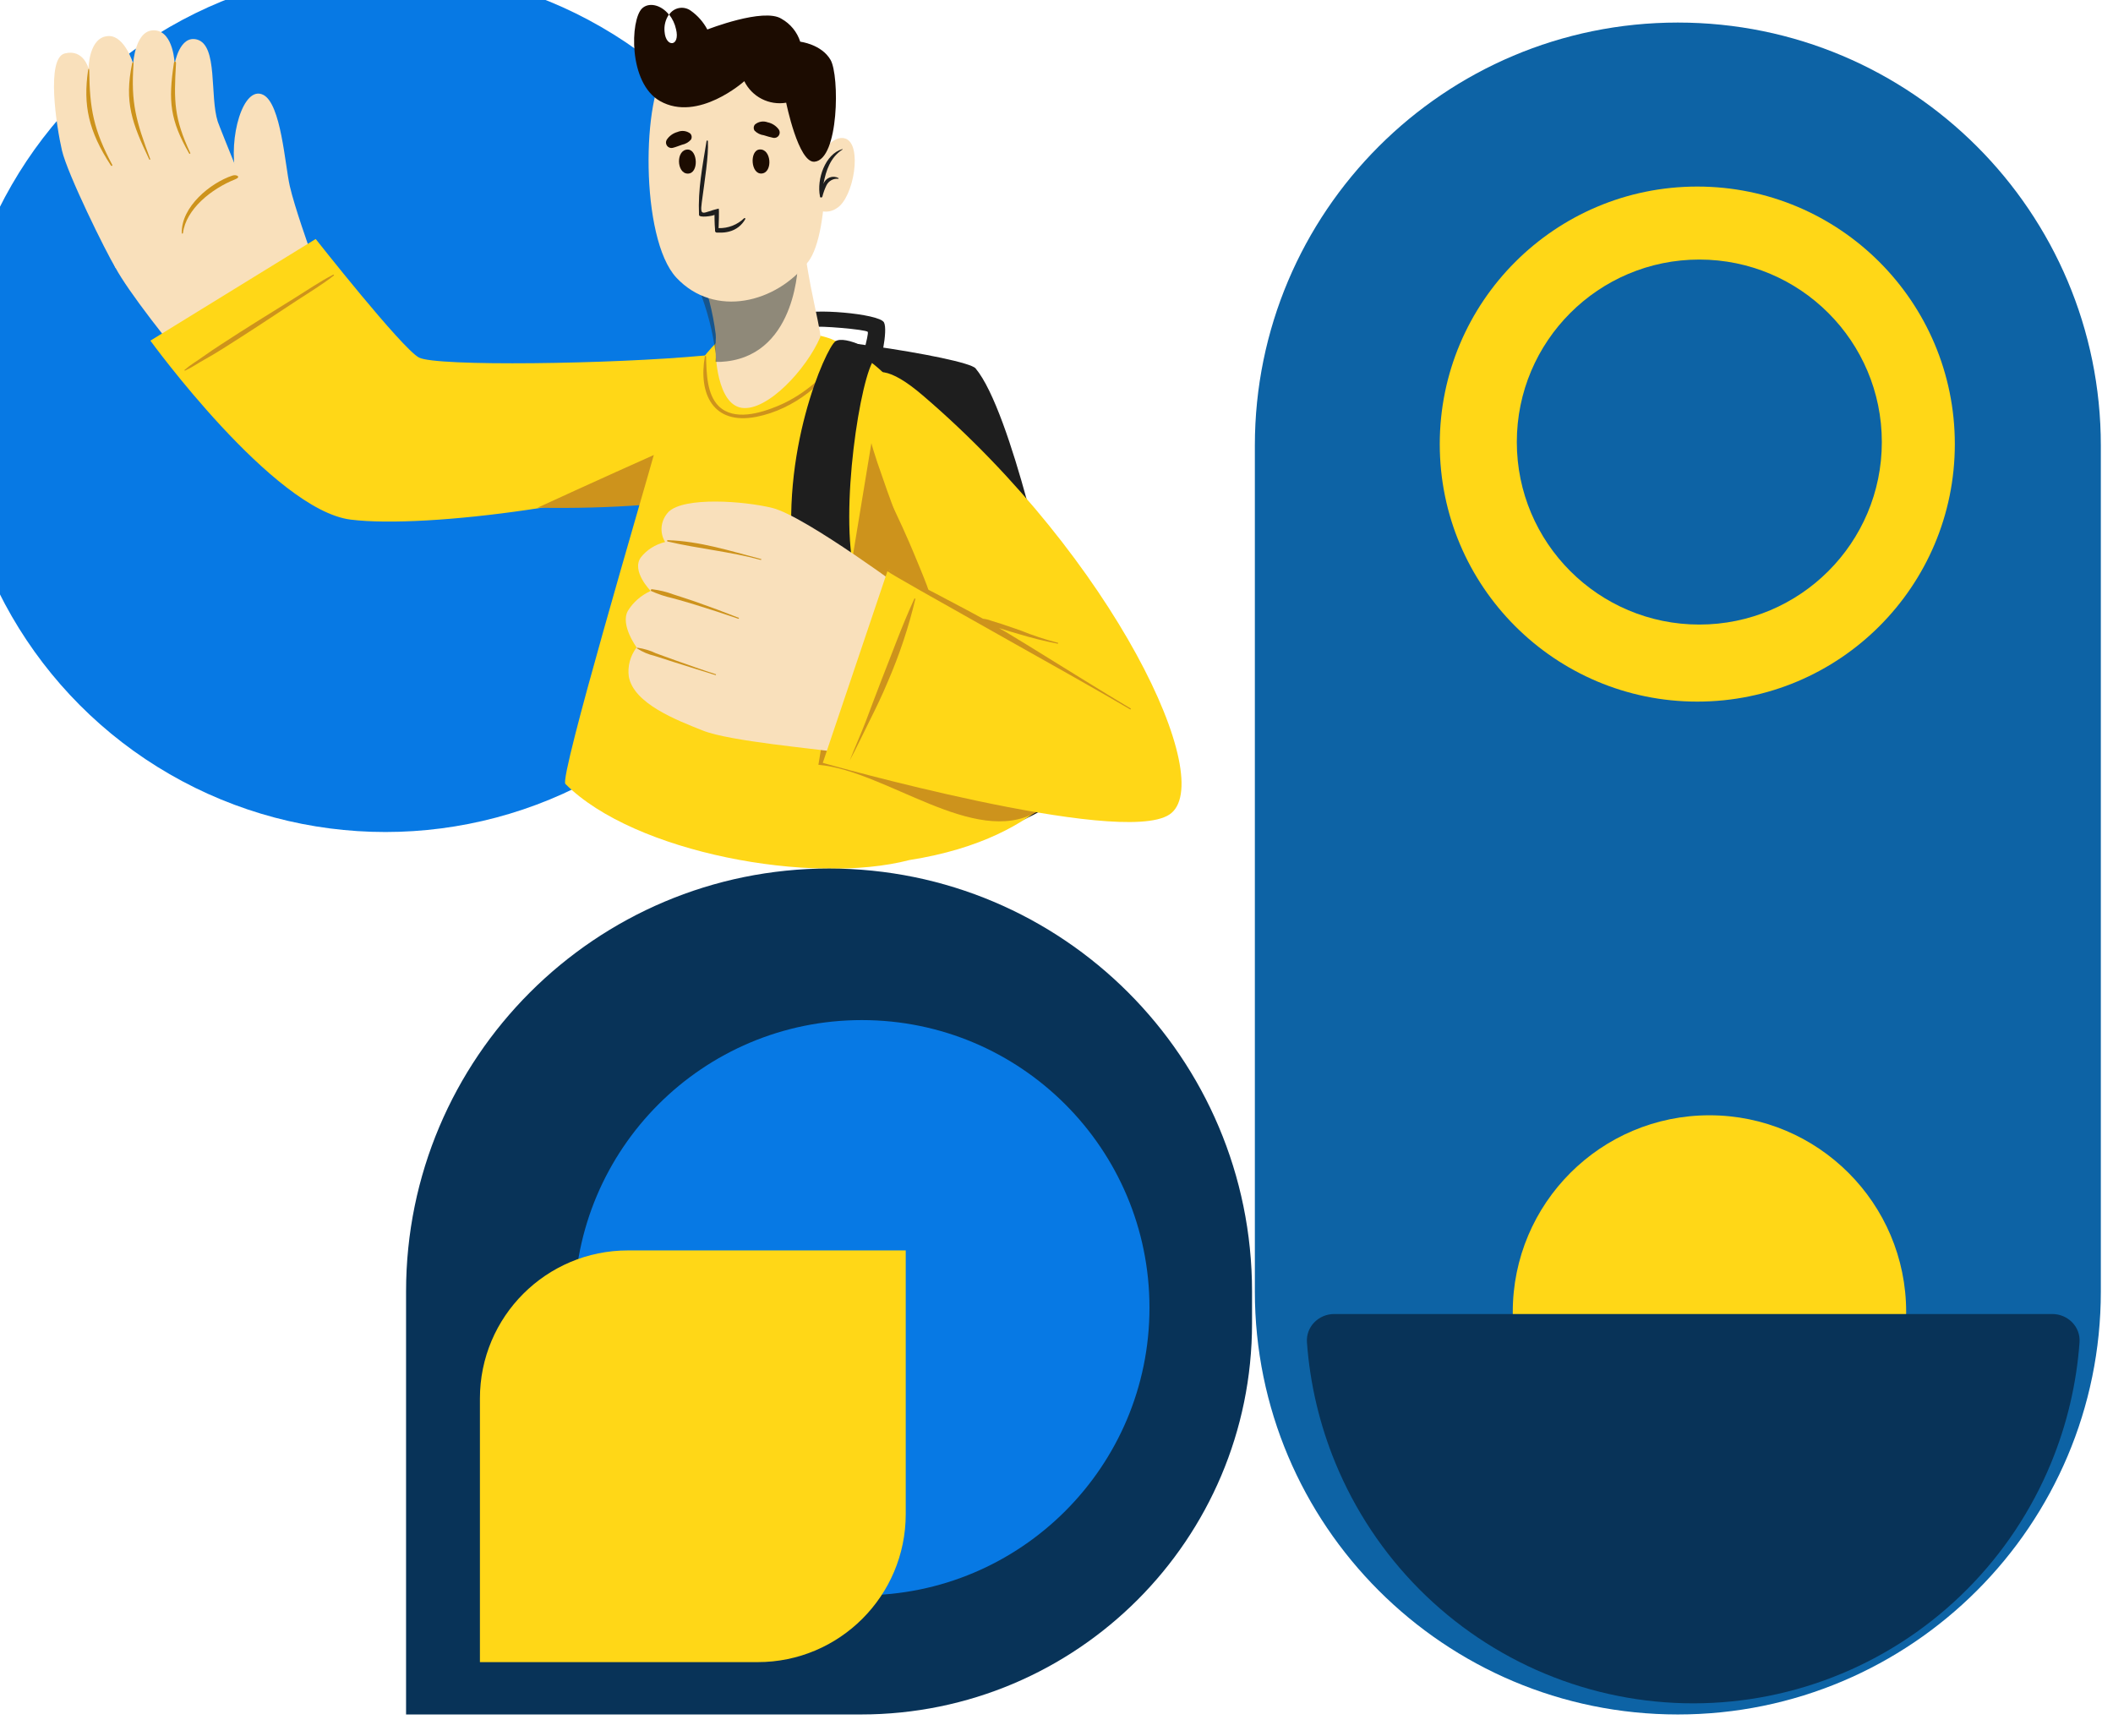 <svg width="521" height="428" viewBox="0 0 521 428" fill="none" xmlns="http://www.w3.org/2000/svg">
<g filter="url(#filter0_i_22_2)">
<circle cx="203.028" cy="107.772" r="106.381" fill="#0779E4"/>
</g>
<path d="M172.65 189.712C173.365 190.817 246.035 203.571 249.662 203.129C249.835 203.103 250.004 203.061 250.168 203.003C254.772 201.756 277.425 187.85 279.152 186.65C283.407 183.714 272.054 157.56 267.834 152.919C265.043 149.841 259.201 147.995 259.201 147.995C259.201 147.995 249.47 101.479 240.541 90.824C238.309 88.157 193.089 81.18 184.439 83.437C180.742 84.416 171.01 91.093 170.487 92.45C170.016 94.486 171.952 188.576 172.65 189.712Z" fill="#1E1E1E"/>
<path d="M172.65 189.712C173.365 190.817 246.035 203.571 249.662 203.129C249.835 203.103 250.005 203.061 250.168 203.002C245.965 184.914 226.136 100.026 225.282 99.379C224.427 98.732 181.056 93.176 170.557 92.466C170.016 94.486 171.952 188.576 172.65 189.712Z" fill="#CD931C"/>
<path d="M216.214 90.903C217.051 90.382 219.004 81.433 217.958 79.491C216.772 77.266 199.21 75.94 197.92 77.518C196.629 79.097 194.659 88.015 195.13 88.409C195.6 88.804 198.443 89.498 198.931 88.978C199.42 88.457 200.675 81.085 200.972 80.659C201.268 80.233 213.65 81.227 213.964 81.843C214.278 82.459 212.046 89.846 212.482 90.24C212.918 90.635 215.411 91.456 216.214 90.903Z" fill="#1E1E1E"/>
<path d="M179.922 111.068C163.748 119.013 98.851 133.01 79.791 123.276C67.246 116.891 34.509 77.18 28.502 66.073C21.465 53.075 51.532 35.127 58.483 40.868C67.091 48.01 92.29 82.084 100.626 88.186C105.369 91.711 144.374 90.423 180.681 89.17C194.38 88.762 190.915 105.696 179.922 111.068Z" fill="#F9E0BB"/>
<path d="M28.502 66.073C26.075 62.069 16.628 42.908 15.277 37.096C13.925 31.284 11.298 14.357 15.968 13.178C20.639 12 21.831 16.926 21.831 16.926C21.831 16.926 21.848 8.988 26.813 8.89C30.756 8.818 32.838 15.672 32.838 15.672C32.838 15.672 33.328 6.992 38.291 7.493C42.832 7.937 43.064 15.741 43.064 15.741C43.064 15.741 44.279 8.551 48.598 9.754C53.787 11.213 51.674 23.633 53.689 29.982C54.157 31.42 65.219 58.645 65.219 58.645L28.502 66.073Z" fill="#F9E0BB"/>
<path d="M43.395 15.635C42.843 25.144 42.925 29.118 46.914 37.722C46.989 37.88 46.807 38.036 46.633 37.845C41.943 29.624 41.446 24.979 42.883 15.515C43.007 14.989 43.442 15.117 43.395 15.635Z" fill="#CD931C"/>
<path d="M32.932 15.72C32.223 25.477 33.597 29.98 37.05 39.239C37.097 39.371 36.869 39.445 36.801 39.322C32.57 30.455 30.587 25.149 32.585 15.605C32.673 15.184 32.954 15.278 32.932 15.72Z" fill="#CD931C"/>
<path d="M22.007 17.384C22.104 26.826 23.075 32.028 27.693 40.674C27.713 40.715 27.717 40.761 27.702 40.802C27.688 40.843 27.657 40.877 27.615 40.897C27.573 40.917 27.524 40.921 27.478 40.909C27.431 40.897 27.39 40.869 27.363 40.831C21.781 32.314 20.486 25.904 21.707 17.401C21.806 16.784 21.988 16.845 22.007 17.384Z" fill="#CD931C"/>
<path d="M76.4 61.58C76.4 61.58 72.625 51.049 71.441 45.826C70.257 40.603 69.312 25.6 64.913 23.388C59.967 20.894 56.229 33.924 58.159 43.225C58.159 43.225 43.352 49.694 44.741 58.749C46.129 67.803 76.4 61.58 76.4 61.58Z" fill="#F9E0BB"/>
<path d="M58.008 44.208C52.137 46.536 45.836 51.585 45.114 57.49C45.058 57.655 44.817 57.658 44.824 57.477C44.641 50.988 51.894 45.089 57.286 43.301C58.289 42.952 59.54 43.601 58.008 44.208Z" fill="#CD931C"/>
<path d="M37.083 83.997C37.083 83.997 67.388 125.714 86.458 128.124C95.935 129.309 112.744 128.253 129.922 125.737C147.345 123.202 165.312 119.067 176.307 114.229C189.281 108.55 193.808 100.063 191.138 94.179C190.58 93.016 189.776 91.958 188.774 91.07C187.773 90.181 186.596 89.481 185.316 89.013C181.476 87.624 177.362 87.169 173.382 87.693C151.014 89.783 107.523 90.412 103.303 88.16C99.084 85.908 77.837 58.927 77.837 58.927L37.083 83.997Z" fill="#FFD717"/>
<path d="M45.55 91.176C46.919 89.965 48.54 89.039 50.027 87.968C51.514 86.897 53.057 85.878 54.595 84.874C57.558 82.927 60.56 81.028 63.579 79.133L72.635 73.501C75.762 71.56 78.841 69.436 82.143 67.736C82.277 67.664 82.44 67.835 82.312 67.942C79.449 70.188 76.218 72.111 73.159 74.125C70.1 76.139 67.127 78.115 64.1 80.089C61.072 82.064 58.028 84.033 54.961 85.961C53.444 86.905 51.931 87.835 50.346 88.707C48.761 89.579 47.301 90.625 45.648 91.375C45.463 91.43 45.415 91.247 45.55 91.176Z" fill="#CD931C"/>
<path d="M132.54 125.193C150.148 125.505 168.558 124.327 180.205 121.329C193.943 117.821 199.813 110.179 198.152 103.943C195.404 100.497 193.387 98.115 193.262 97.906C192.127 98.4 155.918 114.414 132.54 125.193Z" fill="#CD931C"/>
<path d="M139.408 193.294C156.347 210.329 200.247 218.325 224.235 212.067C259.695 206.505 266.996 186.689 266.996 186.689C268.635 184.937 247.134 148.279 236.235 122.44C229.259 106.024 223.417 97.454 218.359 92.45C213.668 87.809 209.64 86.136 206.256 84.211C200.205 80.722 182.085 81.543 179.121 82.632C175.79 83.784 165.169 97.927 161.838 109.97C158.507 122.014 137.839 191.716 139.408 193.294Z" fill="#FFD717"/>
<path d="M235.503 122.424C228.527 106.009 222.685 97.438 217.628 92.434L201.793 188.576C218.465 190.028 240.227 208.938 255.523 200.247C254.564 192.528 246.403 148.279 235.503 122.424Z" fill="#CD931C"/>
<path d="M173.784 87.999C173.784 87.683 174.097 87.636 174.097 87.999C174.202 92.198 174.324 97.296 177.219 100.153C181.003 103.846 187.508 101.889 191.886 100.058C198.704 97.185 203.901 92.166 208.139 86.626C208.154 86.604 208.173 86.585 208.196 86.57C208.219 86.555 208.245 86.544 208.273 86.539C208.3 86.533 208.329 86.532 208.357 86.536C208.385 86.54 208.412 86.549 208.436 86.563C208.46 86.576 208.481 86.594 208.497 86.615C208.514 86.635 208.525 86.659 208.532 86.684C208.538 86.709 208.539 86.734 208.535 86.76C208.53 86.785 208.52 86.809 208.505 86.831C203.64 94.202 195.984 100.926 186.445 102.789C175.667 104.857 172.231 96.901 173.784 87.999Z" fill="#CD931C"/>
<path d="M215.69 88.409C217.068 86.91 208.261 82.506 205.959 84.179C203.657 85.852 192.008 111.722 195.844 139.803C199.681 167.883 255.33 200.666 257.597 196.468C258.011 195.206 258.117 193.878 257.909 192.576C257.702 191.273 257.185 190.027 256.394 188.923C254.284 186.697 215.167 159.091 210.772 141.681C206.848 126.181 212.22 92.213 215.69 88.409Z" fill="#1E1E1E"/>
<path d="M236.931 106.372C272.193 140.008 304.02 197.683 284.837 200.682C268.217 203.287 216.091 189.633 203.203 184.63C197.588 182.483 212.254 139.708 218.096 142.328C222.093 144.231 226.265 145.816 230.566 147.063C232.31 146.953 224.758 129.259 217.259 112.18C206.691 88.094 223.694 93.76 236.931 106.372Z" fill="#F9E0BB"/>
<path d="M164.872 126.181C163.905 127.197 163.304 128.457 163.148 129.791C162.992 131.124 163.289 132.47 164 133.647C161.572 134.246 159.451 135.591 158 137.451C155.611 140.844 160.442 145.706 160.442 145.706C158.06 146.797 156.097 148.513 154.809 150.631C152.891 154.087 156.972 159.627 156.972 159.627C155.398 161.723 154.711 164.261 155.036 166.778C156.204 173.47 166.72 177.527 173.365 180.163C180.009 182.799 201.634 184.661 205.715 185.387L224.898 146.874C224.898 146.874 198.739 127.349 190.455 125.25C183.375 123.513 168.761 122.471 164.872 126.181Z" fill="#F9E0BB"/>
<path d="M164.61 133.189C172.545 133.442 179.974 135.825 187.525 137.814C187.547 137.807 187.569 137.804 187.592 137.807C187.614 137.809 187.635 137.817 187.654 137.828C187.672 137.84 187.687 137.856 187.698 137.874C187.708 137.892 187.714 137.912 187.714 137.932C187.714 137.952 187.708 137.973 187.698 137.991C187.687 138.009 187.672 138.024 187.654 138.036C187.635 138.047 187.614 138.055 187.592 138.057C187.569 138.06 187.547 138.058 187.525 138.051C180.026 135.999 172.179 135.304 164.61 133.52C164.571 133.509 164.537 133.487 164.513 133.458C164.489 133.428 164.475 133.392 164.475 133.355C164.475 133.318 164.489 133.282 164.513 133.252C164.537 133.222 164.571 133.2 164.61 133.189Z" fill="#CD931C"/>
<path d="M160.826 145.296C162.623 145.517 164.381 145.947 166.058 146.574C167.802 147.142 169.667 147.742 171.464 148.358C175.056 149.61 178.614 150.936 182.137 152.335C182.294 152.335 182.137 152.635 182.049 152.572C178.474 151.341 174.864 150.157 171.237 149.052C169.493 148.5 167.592 147.979 165.761 147.474C164.001 147.079 162.294 146.513 160.669 145.785C160.597 145.766 160.537 145.722 160.501 145.663C160.465 145.604 160.456 145.534 160.477 145.469C160.498 145.404 160.546 145.35 160.612 145.317C160.677 145.284 160.754 145.277 160.826 145.296Z" fill="#CD931C"/>
<path d="M157.129 159.707C158.751 159.927 160.32 160.397 161.768 161.096L166.651 162.863C169.912 164.016 173.173 165.184 176.469 166.241C176.643 166.241 176.469 166.525 176.469 166.478C173.103 165.42 169.72 164.394 166.372 163.321L161.454 161.743C159.9 161.377 158.434 160.757 157.129 159.912C157.099 159.912 157.07 159.901 157.049 159.882C157.027 159.862 157.015 159.836 157.015 159.809C157.015 159.782 157.027 159.756 157.049 159.737C157.07 159.717 157.099 159.707 157.129 159.707Z" fill="#CD931C"/>
<path d="M218.968 140.387L202.872 188.102C202.872 188.102 276.117 208.874 288.325 200.856C300.532 192.837 274.635 137.814 227.549 97.517C211.016 83.311 210.772 97.785 216.353 114.122C222.805 133.063 228.176 145.28 228.176 145.28L218.968 140.387Z" fill="#FFD717"/>
<path d="M219.038 140.387C220.782 141.05 240.959 151.72 242.355 152.556C243.083 152.635 243.794 152.81 244.465 153.077C245.284 153.314 246.087 153.566 246.906 153.835C248.441 154.356 249.993 154.876 251.528 155.413C254.542 156.649 257.655 157.677 260.84 158.491C261.015 158.491 260.84 158.759 260.84 158.728C257.549 158.09 254.3 157.283 251.109 156.313C249.505 155.855 247.9 155.366 246.313 154.861L248.057 155.855C254.632 159.801 261.084 163.905 267.624 167.898C271.339 170.171 275.036 172.476 278.803 174.701C278.827 174.722 278.842 174.75 278.846 174.78C278.849 174.81 278.841 174.84 278.822 174.865C278.803 174.89 278.774 174.908 278.742 174.915C278.71 174.923 278.676 174.92 278.646 174.907C265.462 167.109 220.416 142.202 218.829 140.86C218.48 140.639 218.742 140.229 219.038 140.387Z" fill="#CD931C"/>
<path d="M213.563 177.637C214.836 174.291 216.057 170.945 217.365 167.614C219.998 160.969 222.439 154.182 225.439 147.663C225.449 147.639 225.467 147.618 225.49 147.604C225.514 147.589 225.541 147.581 225.57 147.581C225.598 147.581 225.626 147.589 225.649 147.604C225.673 147.618 225.691 147.639 225.701 147.663C224.043 154.66 221.757 161.523 218.864 168.183C217.504 171.466 215.952 174.654 214.348 177.858C212.743 181.063 211.226 184.346 209.517 187.518C210.807 184.235 212.29 180.968 213.563 177.637Z" fill="#CD931C"/>
<path d="M217.678 126.781C218.864 128.138 220.276 129.322 221.48 130.695C221.553 130.762 221.617 130.836 221.672 130.916C219.928 126.765 218.393 122.582 216.841 118.383C216.841 118.383 216.928 118.289 216.963 118.383C219.474 123.497 221.986 128.627 224.235 133.852C225.351 136.472 229.31 145.816 229.083 146.164C228.857 146.511 228.735 146.448 228.56 146.258C228.386 146.069 225.194 139.14 225.072 138.65C224.375 137.072 223.677 135.493 222.997 133.915C222.975 133.859 222.946 133.807 222.91 133.757C222.666 133.457 222.387 133.173 222.125 132.873C221.584 132.258 221.079 131.611 220.555 130.979C219.492 129.701 218.655 128.264 217.556 126.986C217.364 126.812 217.573 126.654 217.678 126.781Z" fill="#CD931C"/>
<path d="M199.796 42.426C199.796 42.426 204.157 32.76 208.433 34.162C212.71 35.565 210.546 48.781 206.32 51.333C205.8 51.697 205.211 51.953 204.589 52.084C203.967 52.216 203.325 52.22 202.701 52.097C202.077 51.974 201.485 51.726 200.959 51.368C200.434 51.01 199.986 50.55 199.644 50.015L199.796 42.426Z" fill="#F9E0BB"/>
<path d="M182.94 100.571C189.195 101.433 198.829 91.073 202.261 83.096C202.497 82.555 201.179 77.147 199.877 70.506C199.117 66.467 198.356 61.954 197.951 57.797C197.951 56.935 195.111 58.777 195.111 58.777L189.854 60.602L172.427 66.619C174.412 71.684 175.769 76.974 176.466 82.37C176.523 82.931 176.523 83.498 176.466 84.06V84.347C176.23 87.693 176.889 99.726 182.94 100.571Z" fill="#F9E0BB"/>
<path d="M176.45 88.935V89.222C177.347 89.256 178.246 89.217 179.137 89.104C196.7 87.042 196.784 64.515 196.784 64.515L189.854 65.478L172.427 71.494C174.412 76.56 175.769 81.85 176.466 87.245C176.517 87.808 176.512 88.374 176.45 88.935Z" fill="#263238" fill-opacity="0.5"/>
<path d="M200.193 21.432C204.675 29.986 204.725 57.389 199.317 64.485C191.45 74.789 176.163 78.467 166.794 68.486C157.722 58.798 158.288 23.176 164.634 16.472C173.81 6.587 193.56 8.672 200.193 21.432Z" fill="#F9E0BB"/>
<path d="M187.236 36.864C190.194 36.56 190.617 42.475 187.862 42.779C185.107 43.084 184.768 37.135 187.236 36.864Z" fill="#1C0C01"/>
<path d="M169.581 36.875C166.606 36.875 166.792 42.79 169.581 42.807C172.37 42.824 172.066 36.892 169.581 36.875Z" fill="#1C0C01"/>
<path d="M190.682 33.991C189.888 33.819 189.103 33.604 188.332 33.349C187.474 33.238 186.678 32.846 186.067 32.234C185.91 32.004 185.834 31.728 185.849 31.45C185.864 31.172 185.971 30.907 186.152 30.696C186.575 30.338 187.087 30.099 187.633 30.004C188.18 29.909 188.742 29.961 189.262 30.155C190.377 30.385 191.366 31.024 192.034 31.946C192.177 32.164 192.252 32.42 192.252 32.68C192.251 32.941 192.174 33.196 192.03 33.413C191.886 33.631 191.682 33.801 191.442 33.904C191.203 34.007 190.938 34.037 190.682 33.991Z" fill="#1C0C01"/>
<path d="M165.848 36.465C166.66 36.262 167.369 35.958 168.164 35.688C169.014 35.522 169.785 35.083 170.361 34.437C170.506 34.201 170.567 33.923 170.537 33.648C170.506 33.372 170.385 33.115 170.192 32.916C169.747 32.583 169.222 32.373 168.67 32.308C168.118 32.243 167.559 32.324 167.048 32.544C165.949 32.842 164.999 33.534 164.378 34.488C164.251 34.715 164.193 34.974 164.21 35.234C164.228 35.493 164.319 35.742 164.475 35.951C164.63 36.16 164.842 36.319 165.086 36.41C165.329 36.502 165.594 36.52 165.848 36.465Z" fill="#1C0C01"/>
<path d="M183.76 54.02C183.346 54.779 182.779 55.444 182.095 55.973C181.412 56.502 180.626 56.884 179.788 57.096C179.055 57.29 178.297 57.375 177.54 57.349C177.394 57.366 177.246 57.366 177.1 57.349H176.694C176.596 57.335 176.505 57.29 176.435 57.22C176.365 57.15 176.319 57.059 176.306 56.96C176.297 56.899 176.297 56.836 176.306 56.775V56.555C176.17 55.135 176.17 52.989 176.17 52.989C175.663 53.276 172.356 53.766 172.356 52.989C172.072 46.602 173.196 41.116 174.21 34.804C174.21 34.76 174.227 34.717 174.259 34.685C174.291 34.653 174.334 34.636 174.379 34.636C174.424 34.636 174.467 34.653 174.498 34.685C174.53 34.717 174.548 34.76 174.548 34.804C174.738 38.494 173.753 44.482 173.038 49.898C172.529 53.759 173.39 52.312 177.185 51.434C177.387 51.434 177.185 55.608 177.185 56.251C178.35 56.283 179.51 56.082 180.596 55.658C181.682 55.234 182.672 54.597 183.506 53.783C183.709 53.749 183.861 53.868 183.76 54.02Z" fill="#1E1E1E"/>
<path d="M162.713 24.901C172.128 30.259 183.521 20.017 183.521 20.017C184.442 21.895 185.944 23.426 187.805 24.382C189.666 25.338 191.785 25.668 193.849 25.324C193.849 25.324 196.857 40.23 200.83 39.875C206.881 39.334 207.033 18.631 204.785 14.761C202.537 10.891 197.314 10.283 197.314 10.283C196.543 7.886 194.895 5.87 192.699 4.638C188.304 1.816 174.41 7.274 174.41 7.274C173.432 5.434 172.037 3.848 170.336 2.644C169.927 2.344 169.462 2.131 168.968 2.016C168.474 1.901 167.962 1.887 167.463 1.976C166.964 2.064 166.488 2.253 166.064 2.53C165.639 2.808 165.276 3.168 164.995 3.59C165.823 4.647 166.401 5.878 166.685 7.19C167.767 11.533 164.166 11.82 163.862 7.832C163.704 6.337 164.081 4.834 164.927 3.59C162.932 1.123 159.957 0.514 158.318 2.069C155.394 4.875 154.886 20.456 162.713 24.901Z" fill="#1C0C01"/>
<path d="M207.723 36.759C207.723 36.759 207.825 36.843 207.723 36.877C204.765 38.77 203.65 42.048 203.041 45.327C203.166 44.971 203.367 44.647 203.63 44.377C203.893 44.107 204.212 43.897 204.564 43.762C204.916 43.627 205.293 43.57 205.669 43.595C206.046 43.62 206.412 43.727 206.743 43.907C206.827 43.907 206.743 44.093 206.743 44.093C206.146 44.02 205.541 44.133 205.011 44.417C204.481 44.702 204.053 45.144 203.785 45.682C203.352 46.58 203.012 47.52 202.771 48.487C202.669 48.808 202.128 48.758 202.179 48.403C201.334 44.245 203.43 37.959 207.723 36.759Z" fill="#1E1E1E"/>
<path d="M309.409 109.858C309.409 52.257 356.104 5.562 413.705 5.562C471.305 5.562 518 52.257 518 109.858V318.448C518 376.049 471.305 422.744 413.705 422.744C356.104 422.744 309.409 376.049 309.409 318.448V109.858Z" fill="#0D63A5"/>
<path d="M100.123 318.448C100.123 260.848 146.818 214.153 204.419 214.153C262.02 214.153 308.714 260.848 308.714 318.448V326.299C308.714 379.564 265.534 422.744 212.269 422.744H100.123V318.448Z" fill="#083358"/>
<g filter="url(#filter1_d_22_2)">
<circle cx="206.505" cy="318.448" r="70.921" fill="#0779E4"/>
</g>
<g filter="url(#filter2_d_22_2)">
<circle cx="413.5" cy="104.5" r="63.5" fill="#FFD717"/>
</g>
<g filter="url(#filter3_d_22_2)">
<circle cx="414" cy="104" r="45" fill="#0D63A5"/>
</g>
<g filter="url(#filter4_d_22_2)">
<circle cx="416.5" cy="318.5" r="48.5" fill="#FFD717"/>
</g>
<g filter="url(#filter5_d_22_2)">
<path d="M501 319C504.866 319 508.026 322.138 507.746 325.994C507.004 336.207 504.64 346.25 500.73 355.738C495.931 367.385 488.897 377.968 480.029 386.882C471.161 395.797 460.633 402.868 449.046 407.692C437.46 412.517 425.041 415 412.5 415C399.959 415 387.54 412.517 375.954 407.692C364.367 402.868 353.839 395.797 344.971 386.882C336.103 377.968 329.069 367.385 324.27 355.738C320.36 346.25 317.996 336.207 317.254 325.994C316.974 322.138 320.134 319 324 319L412.5 319H501Z" fill="#083358"/>
</g>
<g filter="url(#filter6_d_22_2)">
<path d="M113.334 343.823C113.334 323.665 129.676 307.323 149.834 307.323H218.325V372.338C218.325 392.496 201.983 408.838 181.825 408.838H113.334V343.823Z" fill="#FFD717"/>
</g>
<defs>
<filter id="filter0_i_22_2" x="96.647" y="1.391" width="212.762" height="212.762" filterUnits="userSpaceOnUse" color-interpolation-filters="sRGB">
<feFlood flood-opacity="0" result="BackgroundImageFix"/>
<feBlend mode="normal" in="SourceGraphic" in2="BackgroundImageFix" result="shape"/>
<feColorMatrix in="SourceAlpha" type="matrix" values="0 0 0 0 0 0 0 0 0 0 0 0 0 0 0 0 0 0 127 0" result="hardAlpha"/>
<feOffset dx="-108" dy="-9"/>
<feComposite in2="hardAlpha" operator="arithmetic" k2="-1" k3="1"/>
<feColorMatrix type="matrix" values="0 0 0 0 0 0 0 0 0 0 0 0 0 0 0 0 0 0 0.25 0"/>
<feBlend mode="normal" in2="shape" result="effect1_innerShadow_22_2"/>
</filter>
<filter id="filter1_d_22_2" x="133.584" y="243.528" width="157.842" height="157.842" filterUnits="userSpaceOnUse" color-interpolation-filters="sRGB">
<feFlood flood-opacity="0" result="BackgroundImageFix"/>
<feColorMatrix in="SourceAlpha" type="matrix" values="0 0 0 0 0 0 0 0 0 0 0 0 0 0 0 0 0 0 127 0" result="hardAlpha"/>
<feOffset dx="6" dy="4"/>
<feGaussianBlur stdDeviation="4"/>
<feComposite in2="hardAlpha" operator="out"/>
<feColorMatrix type="matrix" values="0 0 0 0 0 0 0 0 0 0 0 0 0 0 0 0 0 0 0.25 0"/>
<feBlend mode="normal" in2="BackgroundImageFix" result="effect1_dropShadow_22_2"/>
<feBlend mode="normal" in="SourceGraphic" in2="effect1_dropShadow_22_2" result="shape"/>
</filter>
<filter id="filter2_d_22_2" x="347" y="38" width="143" height="143" filterUnits="userSpaceOnUse" color-interpolation-filters="sRGB">
<feFlood flood-opacity="0" result="BackgroundImageFix"/>
<feColorMatrix in="SourceAlpha" type="matrix" values="0 0 0 0 0 0 0 0 0 0 0 0 0 0 0 0 0 0 127 0" result="hardAlpha"/>
<feOffset dx="5" dy="5"/>
<feGaussianBlur stdDeviation="4"/>
<feComposite in2="hardAlpha" operator="out"/>
<feColorMatrix type="matrix" values="0 0 0 0 0 0 0 0 0 0 0 0 0 0 0 0 0 0 0.25 0"/>
<feBlend mode="normal" in2="BackgroundImageFix" result="effect1_dropShadow_22_2"/>
<feBlend mode="normal" in="SourceGraphic" in2="effect1_dropShadow_22_2" result="shape"/>
</filter>
<filter id="filter3_d_22_2" x="366" y="56" width="106" height="106" filterUnits="userSpaceOnUse" color-interpolation-filters="sRGB">
<feFlood flood-opacity="0" result="BackgroundImageFix"/>
<feColorMatrix in="SourceAlpha" type="matrix" values="0 0 0 0 0 0 0 0 0 0 0 0 0 0 0 0 0 0 127 0" result="hardAlpha"/>
<feOffset dx="5" dy="5"/>
<feGaussianBlur stdDeviation="4"/>
<feComposite in2="hardAlpha" operator="out"/>
<feColorMatrix type="matrix" values="0 0 0 0 0 0 0 0 0 0 0 0 0 0 0 0 0 0 0.25 0"/>
<feBlend mode="normal" in2="BackgroundImageFix" result="effect1_dropShadow_22_2"/>
<feBlend mode="normal" in="SourceGraphic" in2="effect1_dropShadow_22_2" result="shape"/>
</filter>
<filter id="filter4_d_22_2" x="365" y="267" width="113" height="113" filterUnits="userSpaceOnUse" color-interpolation-filters="sRGB">
<feFlood flood-opacity="0" result="BackgroundImageFix"/>
<feColorMatrix in="SourceAlpha" type="matrix" values="0 0 0 0 0 0 0 0 0 0 0 0 0 0 0 0 0 0 127 0" result="hardAlpha"/>
<feOffset dx="5" dy="5"/>
<feGaussianBlur stdDeviation="4"/>
<feComposite in2="hardAlpha" operator="out"/>
<feColorMatrix type="matrix" values="0 0 0 0 0 0 0 0 0 0 0 0 0 0 0 0 0 0 0.25 0"/>
<feBlend mode="normal" in2="BackgroundImageFix" result="effect1_dropShadow_22_2"/>
<feBlend mode="normal" in="SourceGraphic" in2="effect1_dropShadow_22_2" result="shape"/>
</filter>
<filter id="filter5_d_22_2" x="314.236" y="316" width="206.527" height="112" filterUnits="userSpaceOnUse" color-interpolation-filters="sRGB">
<feFlood flood-opacity="0" result="BackgroundImageFix"/>
<feColorMatrix in="SourceAlpha" type="matrix" values="0 0 0 0 0 0 0 0 0 0 0 0 0 0 0 0 0 0 127 0" result="hardAlpha"/>
<feOffset dx="5" dy="5"/>
<feGaussianBlur stdDeviation="4"/>
<feComposite in2="hardAlpha" operator="out"/>
<feColorMatrix type="matrix" values="0 0 0 0 0 0 0 0 0 0 0 0 0 0 0 0 0 0 0.25 0"/>
<feBlend mode="normal" in2="BackgroundImageFix" result="effect1_dropShadow_22_2"/>
<feBlend mode="normal" in="SourceGraphic" in2="effect1_dropShadow_22_2" result="shape"/>
</filter>
<filter id="filter6_d_22_2" x="113.334" y="303.323" width="114.991" height="111.514" filterUnits="userSpaceOnUse" color-interpolation-filters="sRGB">
<feFlood flood-opacity="0" result="BackgroundImageFix"/>
<feColorMatrix in="SourceAlpha" type="matrix" values="0 0 0 0 0 0 0 0 0 0 0 0 0 0 0 0 0 0 127 0" result="hardAlpha"/>
<feOffset dx="5" dy="1"/>
<feGaussianBlur stdDeviation="2.5"/>
<feComposite in2="hardAlpha" operator="out"/>
<feColorMatrix type="matrix" values="0 0 0 0 0 0 0 0 0 0 0 0 0 0 0 0 0 0 0.25 0"/>
<feBlend mode="normal" in2="BackgroundImageFix" result="effect1_dropShadow_22_2"/>
<feBlend mode="normal" in="SourceGraphic" in2="effect1_dropShadow_22_2" result="shape"/>
</filter>
</defs>
</svg>

